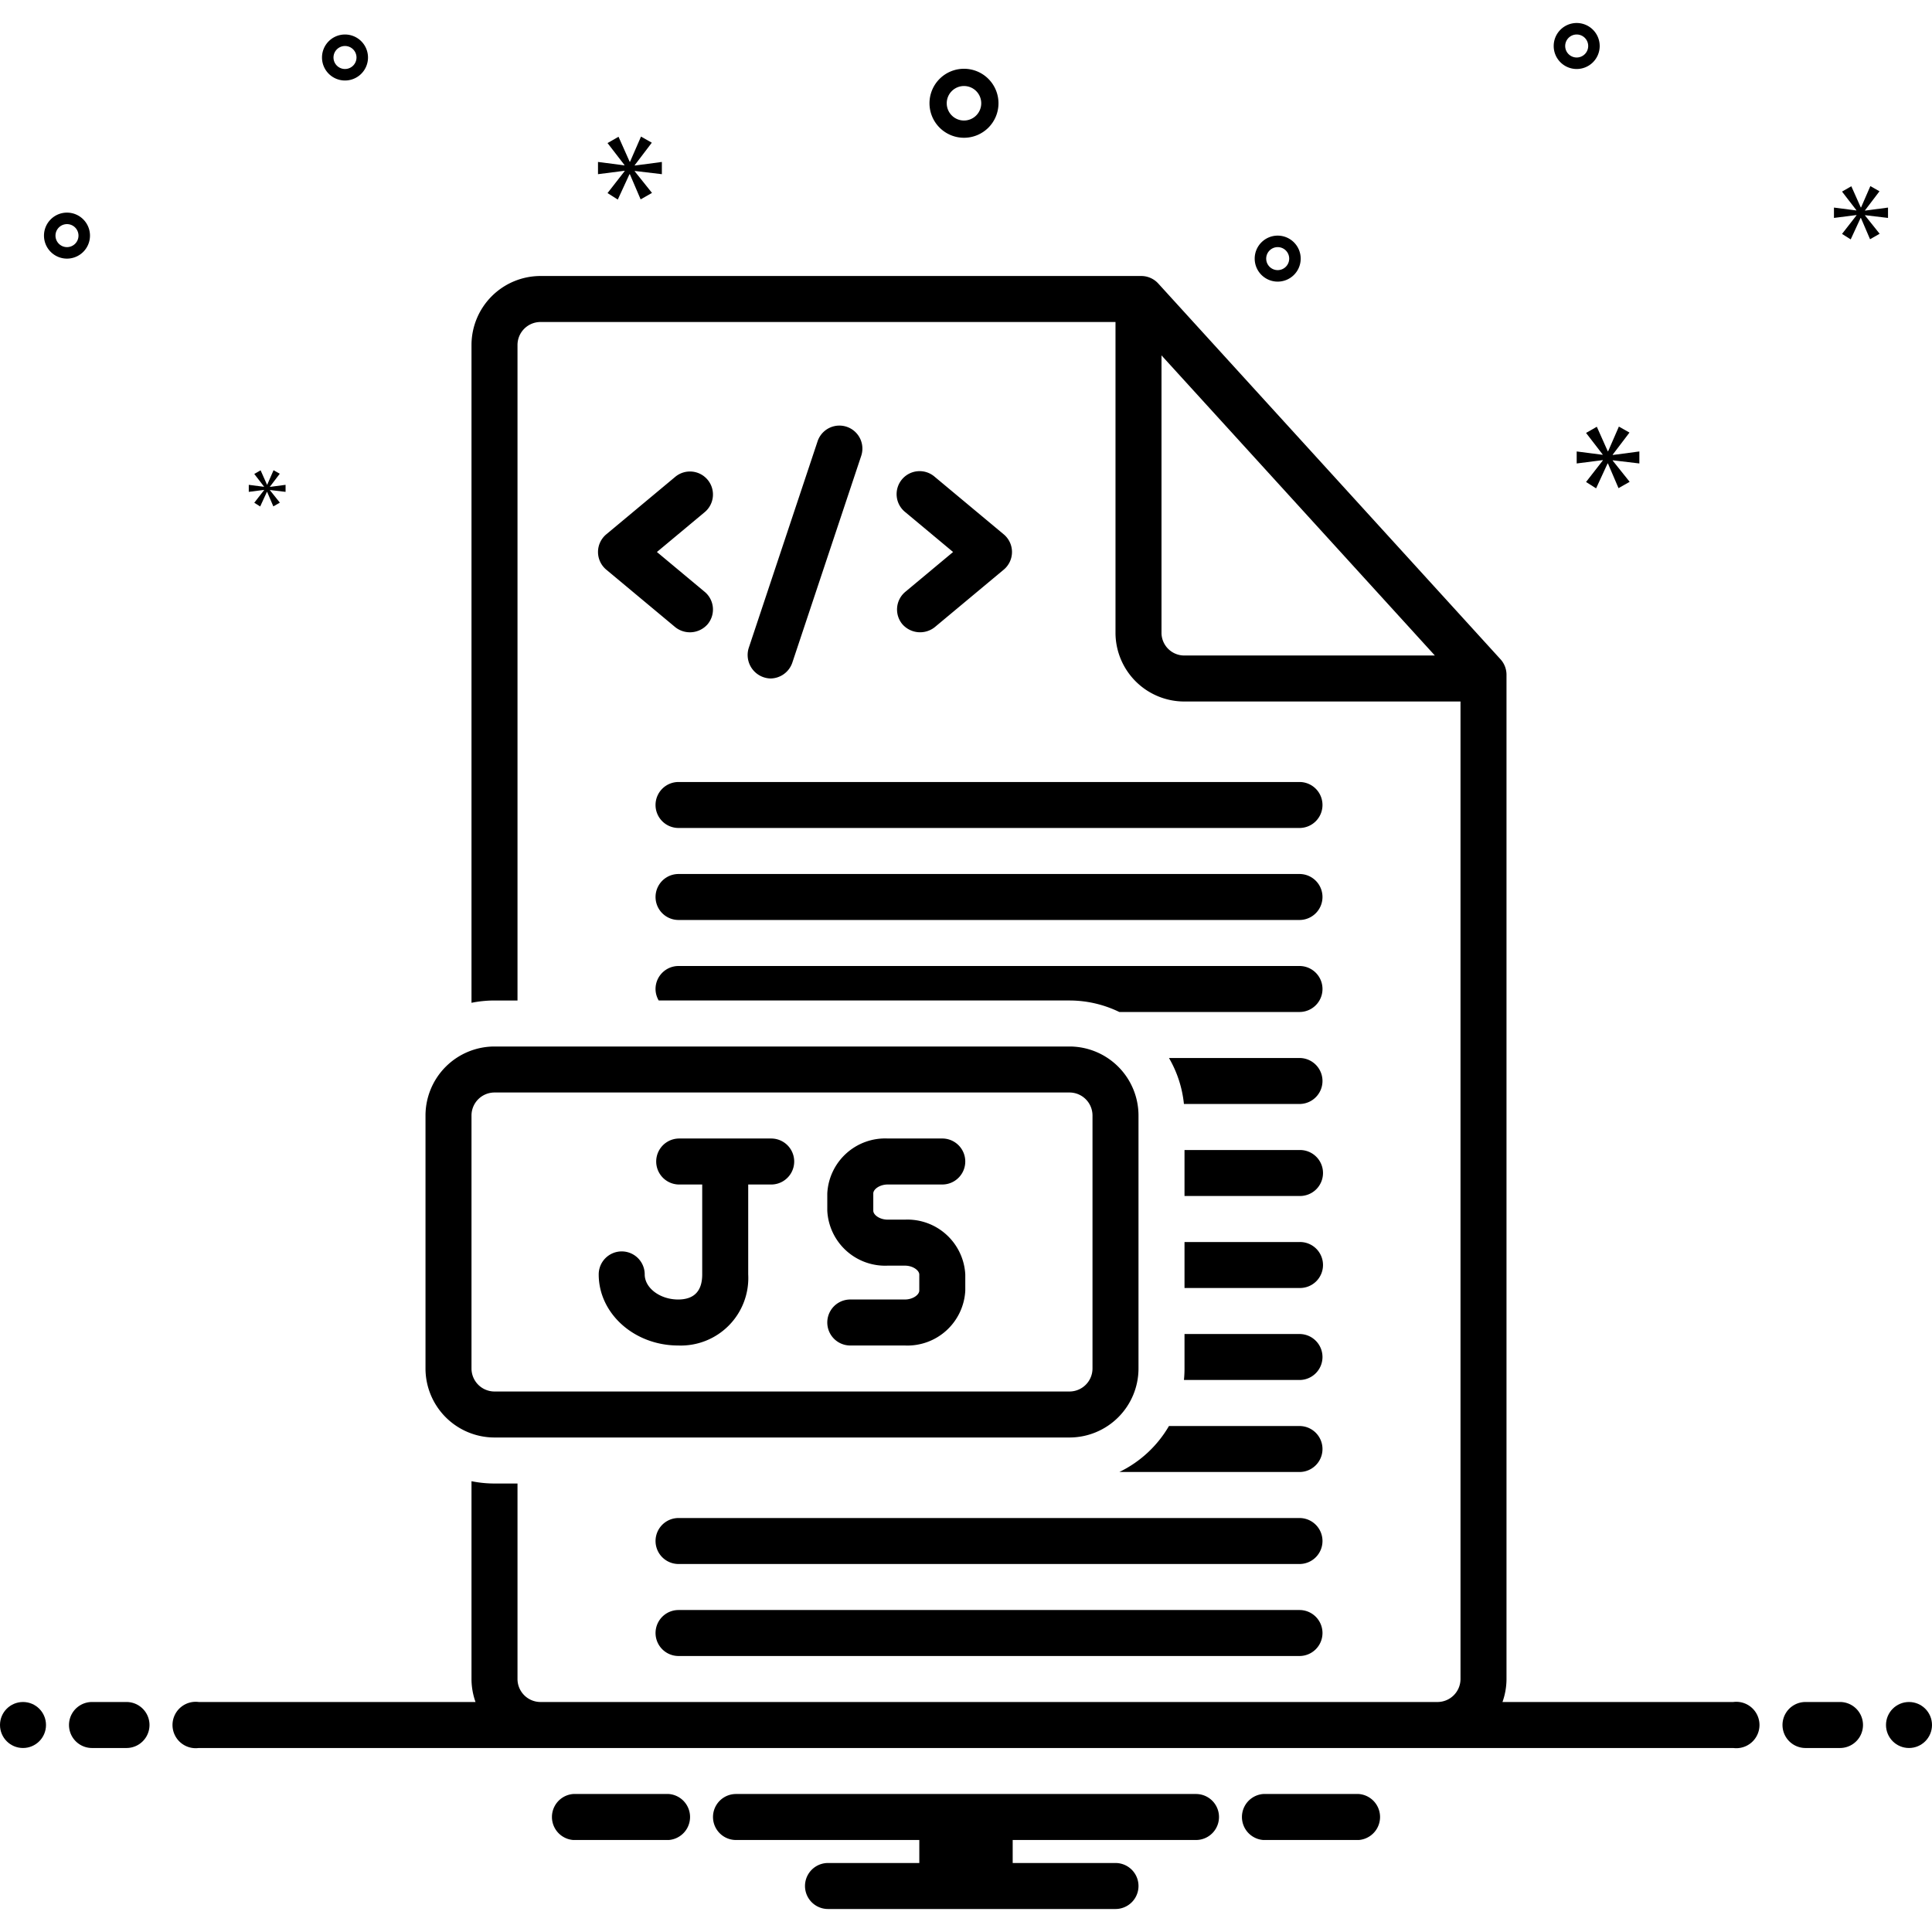 <svg xmlns="http://www.w3.org/2000/svg" data-name="Layer 1" viewBox="0 0 168 168">
    <path fill="#000"
        d="M93 125a6.006 6.006 0 0 0 6-6V97a6.006 6.006 0 0 0-6-6H43a6.006 6.006 0 0 0-6 6v22a6.006 6.006 0 0 0 6 6Zm-52-6V97a2.002 2.002 0 0 1 2-2h50a2.002 2.002 0 0 1 2 2v22a2.003 2.003 0 0 1-2 2H43a2.003 2.003 0 0 1-2-2Z" />
    <path fill="#000"
        d="M78.684 113h-4.746a2 2 0 0 0 0 4h4.746a5.039 5.039 0 0 0 5.254-4.776v-1.393a5.038 5.038 0 0 0-5.254-4.775h-1.492c-.706 0-1.254-.417-1.254-.777v-1.503c0-.359.548-.776 1.254-.776h4.745a2 2 0 0 0 0-4h-4.745a5.038 5.038 0 0 0-5.254 4.776v1.503a5.038 5.038 0 0 0 5.254 4.777h1.492c.707 0 1.254.417 1.254.775v1.393c0 .359-.547.776-1.254.776zm-19.71 4a5.87 5.87 0 0 0 6.088-6.182v-7.817h1.999a2 2 0 0 0 0-4h-8a2 2 0 0 0 0 4h2.001v7.817c0 1.448-.703 2.182-2.095 2.182-1.574 0-2.905-.999-2.905-2.182a2 2 0 1 0-4 0c0 3.409 3.098 6.182 6.912 6.182z" />
    <path fill="#000"
        d="M61.533 41.72a1.999 1.999 0 0 0-2.816-.256l-5.997 5a2 2 0 0 0 0 3.072l5.997 5a2.044 2.044 0 0 0 2.816-.255 2 2 0 0 0-.256-2.817L57.123 48l4.154-3.464a2 2 0 0 0 .256-2.817zm16.934 12.56a2.048 2.048 0 0 0 2.816.256l5.997-5a2 2 0 0 0 0-3.072l-5.997-5a2 2 0 1 0-2.56 3.072L82.877 48l-4.154 3.464a2 2 0 0 0-.256 2.817z" />
    <path fill="#000"
        d="M66.996 58.998a2.026 2.026 0 0 0 1.898-1.366l5.997-18a2 2 0 0 0-3.795-1.264l-5.997 18a2.043 2.043 0 0 0 1.897 2.63zM113 132.002H59.003a1.999 1.999 0 1 0 0 3.998H113a1.999 1.999 0 1 0 0-3.998z" />
    <path fill="#000"
        d="M113 140.002H59.003a1.999 1.999 0 1 0 0 3.998H113a1.999 1.999 0 1 0 0-3.998Z" />
    <path fill="#000"
        d="M57.003 69.999a2 2 0 0 0 2 1.999H113A1.999 1.999 0 1 0 113 68H59.003a2 2 0 0 0-2 1.999Z" />
    <path fill="#000"
        d="M113 76H59.003a1.999 1.999 0 1 0 0 3.998H113A1.999 1.999 0 1 0 113 76zm0 16h-11.35a9.914 9.914 0 0 1 1.3 3.998H113A1.999 1.999 0 1 0 113 92z" />
    <path fill="#000"
        d="M113 84H59.003a2 2 0 0 0-2 2 1.978 1.978 0 0 0 .277.999h35.721a9.921 9.921 0 0 1 4.329 1H113A1.999 1.999 0 1 0 113 84zm0 16.002h-9.999v3.997H113a1.999 1.999 0 1 0 0-3.997z" />
    <path fill="#000" d="M113 108.002h-9.999v3.997H113a1.999 1.999 0 1 0 0-3.997Z" />
    <path fill="#000"
        d="M113 116.002h-9.999V119c0 .337-.017.67-.05.999H113a1.999 1.999 0 1 0 0-3.998Z" />
    <path fill="#000"
        d="M113 124.002h-11.352A10.054 10.054 0 0 1 97.334 128H113a1.999 1.999 0 1 0 0-3.998Z" />
    <circle cx="2" cy="150" r="2" fill="#000" />
    <path fill="#000"
        d="M11 148H8a2 2 0 0 0 0 4h3a2 2 0 0 0 0-4zm149 0h-3a2 2 0 0 0 0 4h3a2 2 0 0 0 0-4z" />
    <circle cx="166" cy="150" r="2" fill="#000" />
    <path fill="#000"
        d="M118.154 156h-8.308a2.006 2.006 0 0 0 0 4h8.308a2.006 2.006 0 0 0 0-4zm-60 0h-8.308a2.006 2.006 0 0 0 0 4h8.308a2.006 2.006 0 0 0 0-4zM104 156H64a2 2 0 0 0 0 4h15.94v2H72a2 2 0 0 0 0 4h25a2 2 0 0 0 0-4h-8.94v-2H104a2 2 0 0 0 0-4z" />
    <path fill="#000"
        d="M150.721 148H130.65a5.96 5.96 0 0 0 .35-2V58.674a1.998 1.998 0 0 0-.521-1.346l-29.761-32.675A2 2 0 0 0 99.239 24H47a6.007 6.007 0 0 0-6 6v57.2A10.004 10.004 0 0 1 42.999 87H45V30a2.002 2.002 0 0 1 2-2h50v27.077A5.985 5.985 0 0 0 103.032 61H127v85a2.003 2.003 0 0 1-2 2H47a2.003 2.003 0 0 1-2-2v-16.999h-2.001A10.004 10.004 0 0 1 41 128.8V146a5.96 5.96 0 0 0 .35 2H17.279a2.017 2.017 0 1 0 0 4H150.72a2.017 2.017 0 1 0 0-4zm-47.689-91A1.982 1.982 0 0 1 101 55.077V30.903L124.77 57zM83.825 11.98a3 3 0 1 0-3-3 3.003 3.003 0 0 0 3 3zm0-4.5a1.5 1.5 0 1 1-1.5 1.5 1.501 1.501 0 0 1 1.5-1.5zM30 3a2 2 0 1 0 2 2 2.002 2.002 0 0 0-2-2zm0 3a1 1 0 1 1 1-1 1.001 1.001 0 0 1-1 1zm107.104-4a2 2 0 1 0 2 2 2.002 2.002 0 0 0-2-2zm0 3a1 1 0 1 1 1-1 1.001 1.001 0 0 1-1 1zm-26 15.489a2 2 0 1 0 2 2 2.002 2.002 0 0 0-2-2zm0 3a1 1 0 1 1 1-1 1.001 1.001 0 0 1-1 1zm-103.279-3a2 2 0 1 0-2 2 2.002 2.002 0 0 0 2-2zm-3 0a1 1 0 1 1 1 1 1.001 1.001 0 0 1-1-1z" />
    <path fill="#000"
        d="m55.193 14.364 1.486-1.956-.939-.531-.954 2.189h-.032l-.969-2.174-.956.548 1.472 1.909v.031L52 14.082v1.064l2.316-.297v.032l-1.487 1.908.892.564 1.018-2.207h.031l.938 2.191.987-.563-1.502-1.878v-.031l2.361.281v-1.064l-2.361.313v-.031zM22.967 42.618l-.856 1.099.513.325.586-1.271h.018l.541 1.262.567-.325-.864-1.081v-.018l1.36.162v-.612l-1.36.18v-.018l.856-1.126-.541-.307-.55 1.261h-.018l-.558-1.252-.55.316.847 1.099v.018l-1.325-.171v.612l1.334-.171v.018zM142.553 40.301v-1.044l-2.317.307v-.031l1.458-1.918-.921-.521-.936 2.148h-.031l-.951-2.133-.937.537 1.443 1.872v.031l-2.257-.292v1.044l2.272-.291v.03l-1.458 1.872.874.553.999-2.164h.03l.921 2.148.967-.552-1.473-1.842v-.03l2.317.276zM162.176 18.288l1.258-1.655-.794-.45-.807 1.853h-.027l-.821-1.84-.808.464 1.245 1.615v.026l-1.947-.251v.9l1.96-.251v.026l-1.258 1.615.754.477.862-1.867h.026l.794 1.853.834-.476-1.271-1.589v-.026l1.999.238v-.9l-1.999.264v-.026z" />
</svg>